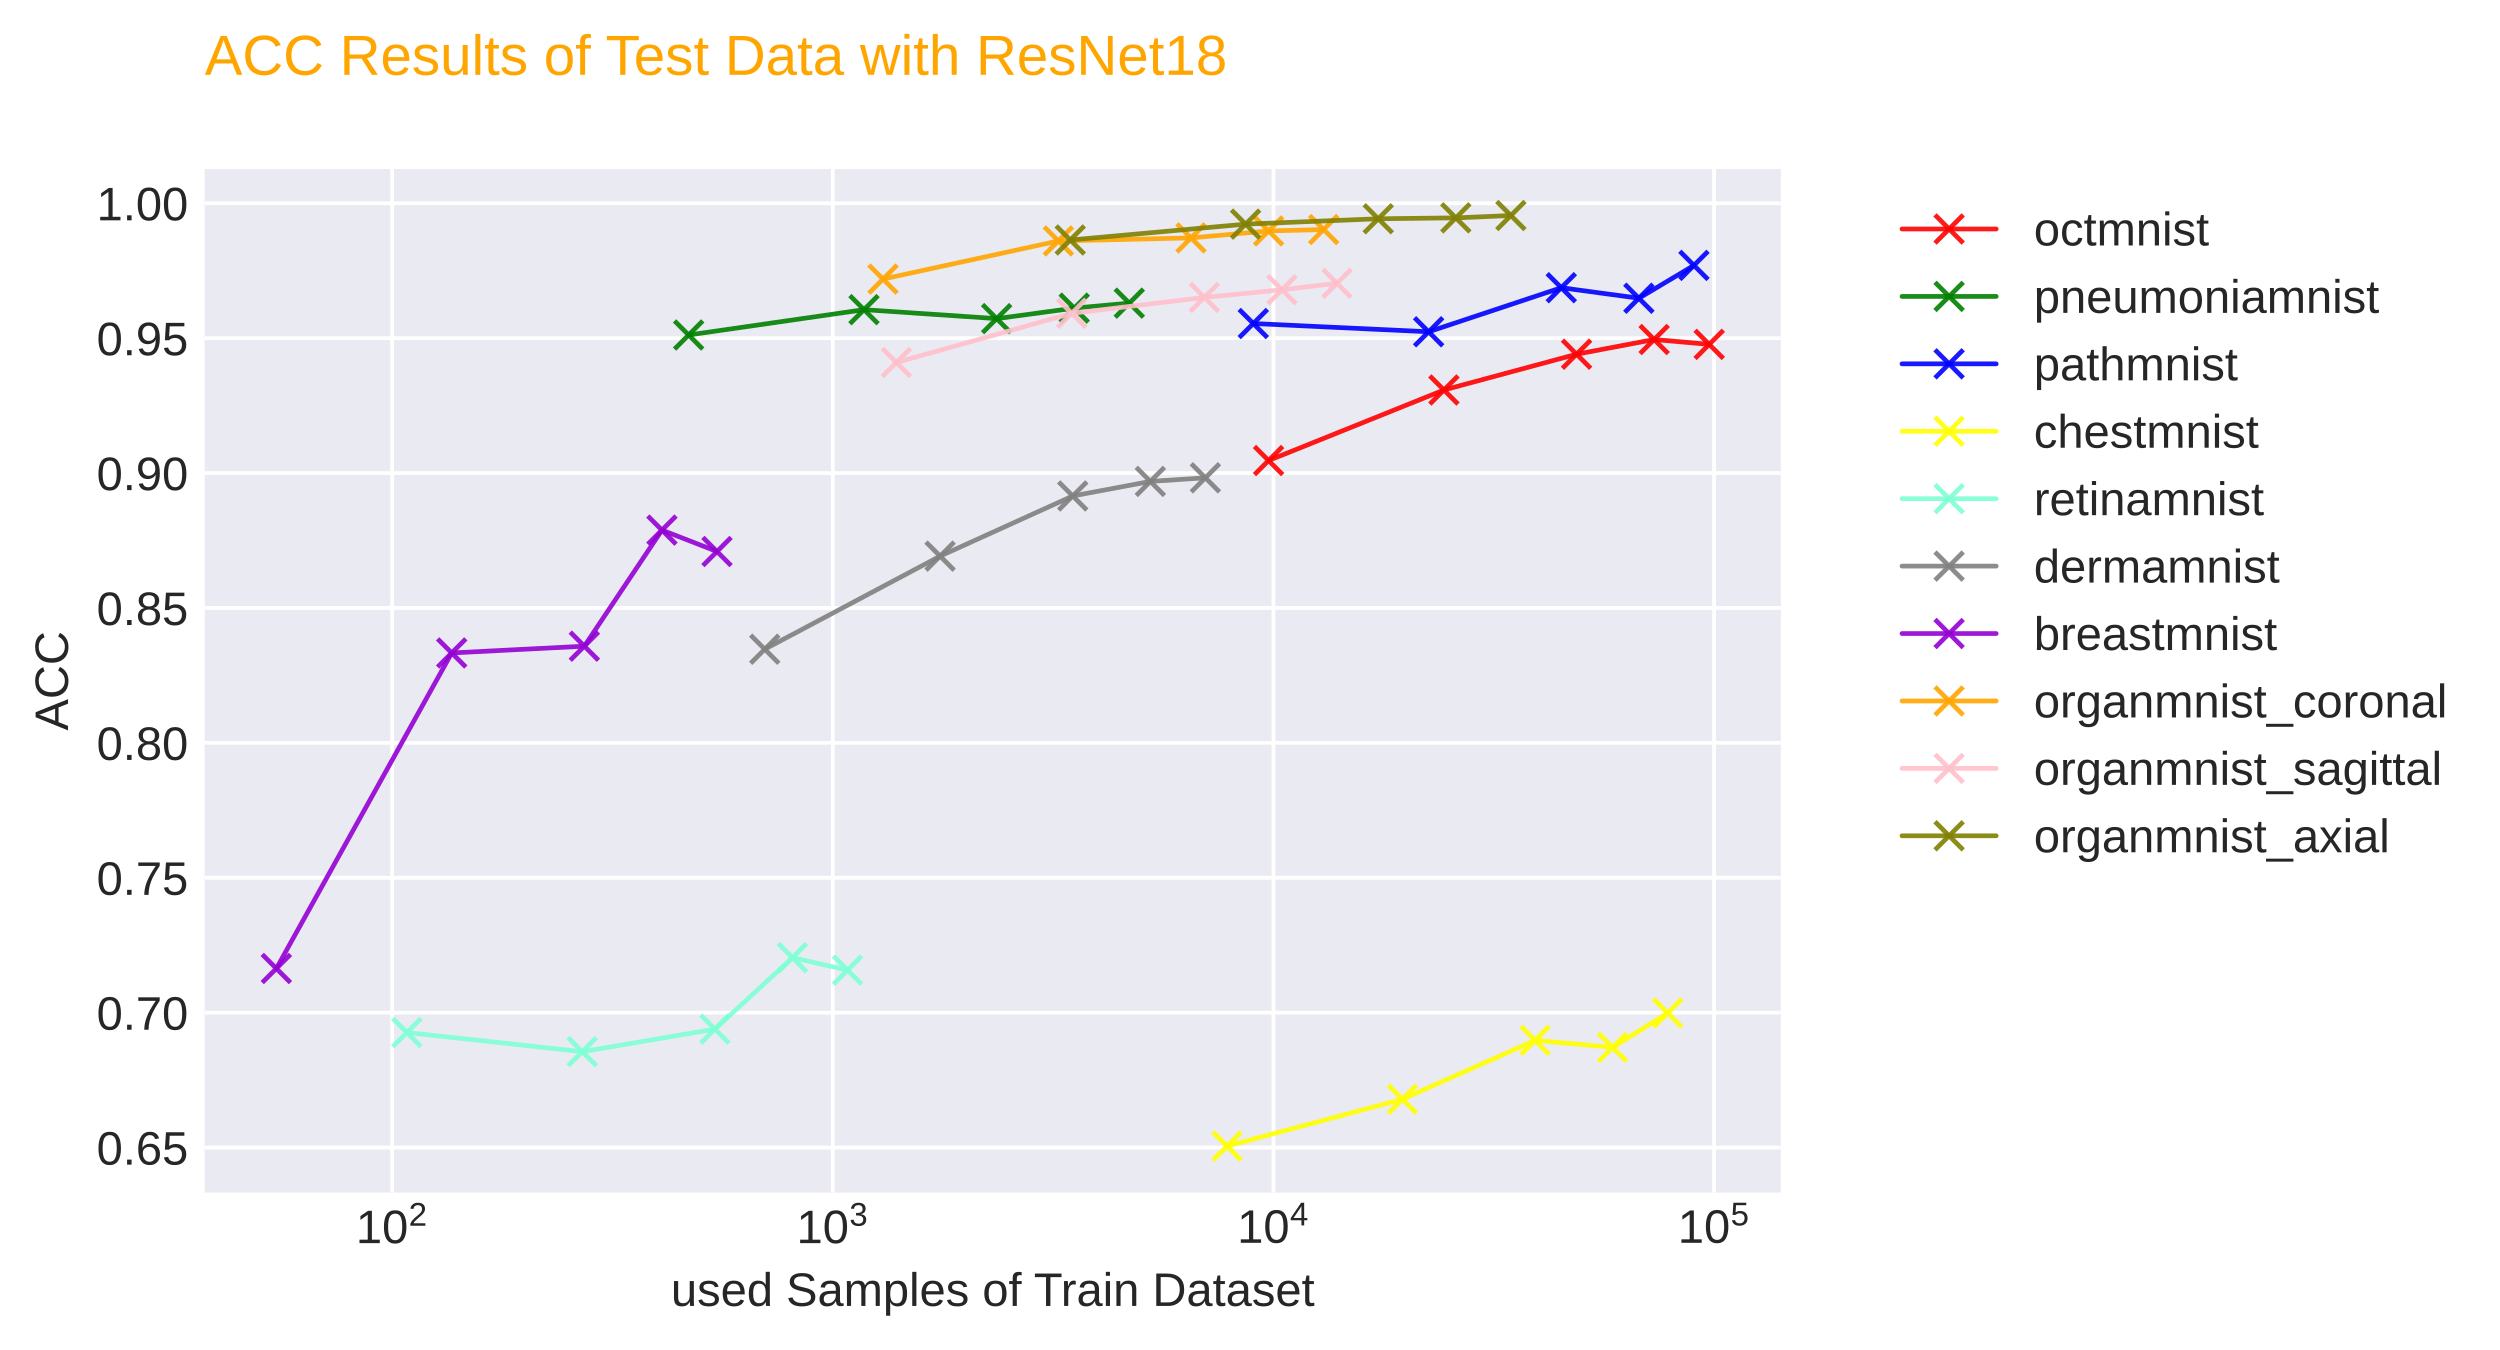 <?xml version="1.0" encoding="utf-8" standalone="no"?>
<!DOCTYPE svg PUBLIC "-//W3C//DTD SVG 1.1//EN"
  "http://www.w3.org/Graphics/SVG/1.1/DTD/svg11.dtd">
<!-- Created with matplotlib (https://matplotlib.org/) -->
<svg height="286.68pt" version="1.1" viewBox="0 0 531.043 286.68" width="531.043pt" xmlns="http://www.w3.org/2000/svg" xmlns:xlink="http://www.w3.org/1999/xlink">
 <defs>
  <style type="text/css">*{stroke-linecap:butt;stroke-linejoin:round;}</style>
 </defs>
 <g id="figure_1">
  <g id="patch_1">
   <path d="M 0 286.68 
L 531.043 286.68 
L 531.043 0 
L 0 0 
z
" style="fill:#ffffff;"/>
  </g>
  <g id="axes_1">
   <g id="patch_2">
    <path d="M 43.483 253.336 
L 378.283 253.336 
L 378.283 35.896 
L 43.483 35.896 
z
" style="fill:#eaeaf2;"/>
   </g>
   <g id="matplotlib.axis_1">
    <g id="xtick_1">
     <g id="line2d_1">
      <path clip-path="url(#pc8c7bdeb25)" d="M 83.3 253.336 
L 83.3 35.896 
" style="fill:none;stroke:#ffffff;stroke-linecap:round;stroke-width:0.8;"/>
     </g>
     <g id="line2d_2"/>
     <g id="text_1">
      <!-- $\mathdefault{10^{2}}$ -->
      <g style="fill:#262626;" transform="translate(75.6 264.083)scale(0.1 -0.1)">
       <defs>
        <path d="M 7.625 0 
L 7.625 7.469 
L 25.141 7.469 
L 25.141 60.406 
L 9.625 49.312 
L 9.625 57.625 
L 25.875 68.797 
L 33.984 68.797 
L 33.984 7.469 
L 50.734 7.469 
L 50.734 0 
z
" id="LiberationSans-49"/>
        <path d="M 51.703 34.422 
Q 51.703 17.188 45.625 8.094 
Q 39.547 -0.984 27.688 -0.984 
Q 15.828 -0.984 9.859 8.047 
Q 3.906 17.094 3.906 34.422 
Q 3.906 52.156 9.688 60.984 
Q 15.484 69.828 27.984 69.828 
Q 40.141 69.828 45.922 60.891 
Q 51.703 51.953 51.703 34.422 
z
M 42.781 34.422 
Q 42.781 49.312 39.328 56 
Q 35.891 62.703 27.984 62.703 
Q 19.875 62.703 16.328 56.109 
Q 12.797 49.516 12.797 34.422 
Q 12.797 19.781 16.375 12.984 
Q 19.969 6.203 27.781 6.203 
Q 35.547 6.203 39.156 13.125 
Q 42.781 20.062 42.781 34.422 
z
" id="LiberationSans-48"/>
        <path d="M 5.031 0 
L 5.031 6.203 
Q 7.516 11.922 11.109 16.281 
Q 14.703 20.656 18.656 24.188 
Q 22.609 27.734 26.484 30.766 
Q 30.375 33.797 33.5 36.812 
Q 36.625 39.844 38.547 43.156 
Q 40.484 46.484 40.484 50.688 
Q 40.484 56.344 37.156 59.469 
Q 33.844 62.594 27.938 62.594 
Q 22.312 62.594 18.672 59.547 
Q 15.047 56.5 14.406 50.984 
L 5.422 51.812 
Q 6.391 60.062 12.422 64.938 
Q 18.453 69.828 27.938 69.828 
Q 38.328 69.828 43.922 64.922 
Q 49.516 60.016 49.516 50.984 
Q 49.516 46.969 47.672 43.016 
Q 45.844 39.062 42.234 35.109 
Q 38.625 31.156 28.422 22.859 
Q 22.797 18.266 19.469 14.578 
Q 16.156 10.891 14.703 7.469 
L 50.594 7.469 
L 50.594 0 
z
" id="LiberationSans-50"/>
       </defs>
       <use transform="translate(0 0.141)" xlink:href="#LiberationSans-49"/>
       <use transform="translate(55.615 0.141)" xlink:href="#LiberationSans-48"/>
       <use transform="translate(112.155 37.12)scale(0.7)" xlink:href="#LiberationSans-50"/>
      </g>
     </g>
    </g>
    <g id="xtick_2">
     <g id="line2d_3">
      <path clip-path="url(#pc8c7bdeb25)" d="M 176.901 253.336 
L 176.901 35.896 
" style="fill:none;stroke:#ffffff;stroke-linecap:round;stroke-width:0.8;"/>
     </g>
     <g id="line2d_4"/>
     <g id="text_2">
      <!-- $\mathdefault{10^{3}}$ -->
      <g style="fill:#262626;" transform="translate(169.201 264.083)scale(0.1 -0.1)">
       <defs>
        <path d="M 51.219 19 
Q 51.219 9.469 45.156 4.234 
Q 39.109 -0.984 27.875 -0.984 
Q 17.438 -0.984 11.203 3.734 
Q 4.984 8.453 3.812 17.672 
L 12.891 18.5 
Q 14.656 6.297 27.875 6.297 
Q 34.516 6.297 38.297 9.562 
Q 42.094 12.844 42.094 19.281 
Q 42.094 24.906 37.766 28.047 
Q 33.453 31.203 25.297 31.203 
L 20.312 31.203 
L 20.312 38.812 
L 25.094 38.812 
Q 32.328 38.812 36.297 41.969 
Q 40.281 45.125 40.281 50.688 
Q 40.281 56.203 37.031 59.391 
Q 33.797 62.594 27.391 62.594 
Q 21.578 62.594 17.984 59.609 
Q 14.406 56.641 13.812 51.219 
L 4.984 51.906 
Q 5.953 60.359 11.984 65.094 
Q 18.016 69.828 27.484 69.828 
Q 37.844 69.828 43.578 65.016 
Q 49.312 60.203 49.312 51.609 
Q 49.312 45.016 45.625 40.891 
Q 41.938 36.766 34.906 35.297 
L 34.906 35.109 
Q 42.625 34.281 46.922 29.938 
Q 51.219 25.594 51.219 19 
z
" id="LiberationSans-51"/>
       </defs>
       <use transform="translate(0 0.141)" xlink:href="#LiberationSans-49"/>
       <use transform="translate(55.615 0.141)" xlink:href="#LiberationSans-48"/>
       <use transform="translate(112.155 37.12)scale(0.7)" xlink:href="#LiberationSans-51"/>
      </g>
     </g>
    </g>
    <g id="xtick_3">
     <g id="line2d_5">
      <path clip-path="url(#pc8c7bdeb25)" d="M 270.502 253.336 
L 270.502 35.896 
" style="fill:none;stroke:#ffffff;stroke-linecap:round;stroke-width:0.8;"/>
     </g>
     <g id="line2d_6"/>
     <g id="text_3">
      <!-- $\mathdefault{10^{4}}$ -->
      <g style="fill:#262626;" transform="translate(262.802 264.083)scale(0.1 -0.1)">
       <defs>
        <path d="M 43.016 15.578 
L 43.016 0 
L 34.719 0 
L 34.719 15.578 
L 2.297 15.578 
L 2.297 22.406 
L 33.797 68.797 
L 43.016 68.797 
L 43.016 22.516 
L 52.688 22.516 
L 52.688 15.578 
z
M 34.719 58.891 
Q 34.625 58.594 33.344 56.297 
Q 32.078 54 31.453 53.078 
L 13.812 27.094 
L 11.188 23.484 
L 10.406 22.516 
L 34.719 22.516 
z
" id="LiberationSans-52"/>
       </defs>
       <use transform="translate(0 0.863)" xlink:href="#LiberationSans-49"/>
       <use transform="translate(55.615 0.863)" xlink:href="#LiberationSans-48"/>
       <use transform="translate(112.155 37.842)scale(0.7)" xlink:href="#LiberationSans-52"/>
      </g>
     </g>
    </g>
    <g id="xtick_4">
     <g id="line2d_7">
      <path clip-path="url(#pc8c7bdeb25)" d="M 364.103 253.336 
L 364.103 35.896 
" style="fill:none;stroke:#ffffff;stroke-linecap:round;stroke-width:0.8;"/>
     </g>
     <g id="line2d_8"/>
     <g id="text_4">
      <!-- $\mathdefault{10^{5}}$ -->
      <g style="fill:#262626;" transform="translate(356.403 264.083)scale(0.1 -0.1)">
       <defs>
        <path d="M 51.422 22.406 
Q 51.422 11.531 44.953 5.266 
Q 38.484 -0.984 27 -0.984 
Q 17.391 -0.984 11.469 3.219 
Q 5.562 7.422 4 15.375 
L 12.891 16.406 
Q 15.672 6.203 27.203 6.203 
Q 34.281 6.203 38.281 10.469 
Q 42.281 14.75 42.281 22.219 
Q 42.281 28.719 38.25 32.719 
Q 34.234 36.719 27.391 36.719 
Q 23.828 36.719 20.75 35.594 
Q 17.672 34.469 14.594 31.781 
L 6 31.781 
L 8.297 68.797 
L 47.406 68.797 
L 47.406 61.328 
L 16.312 61.328 
L 14.984 39.5 
Q 20.703 43.891 29.203 43.891 
Q 39.359 43.891 45.391 37.938 
Q 51.422 31.984 51.422 22.406 
z
" id="LiberationSans-53"/>
       </defs>
       <use transform="translate(0 0.863)" xlink:href="#LiberationSans-49"/>
       <use transform="translate(55.615 0.863)" xlink:href="#LiberationSans-48"/>
       <use transform="translate(112.155 37.842)scale(0.7)" xlink:href="#LiberationSans-53"/>
      </g>
     </g>
    </g>
    <g id="xtick_5">
     <g id="line2d_9"/>
    </g>
    <g id="xtick_6">
     <g id="line2d_10"/>
    </g>
    <g id="xtick_7">
     <g id="line2d_11"/>
    </g>
    <g id="xtick_8">
     <g id="line2d_12"/>
    </g>
    <g id="xtick_9">
     <g id="line2d_13"/>
    </g>
    <g id="xtick_10">
     <g id="line2d_14"/>
    </g>
    <g id="xtick_11">
     <g id="line2d_15"/>
    </g>
    <g id="xtick_12">
     <g id="line2d_16"/>
    </g>
    <g id="xtick_13">
     <g id="line2d_17"/>
    </g>
    <g id="xtick_14">
     <g id="line2d_18"/>
    </g>
    <g id="xtick_15">
     <g id="line2d_19"/>
    </g>
    <g id="xtick_16">
     <g id="line2d_20"/>
    </g>
    <g id="xtick_17">
     <g id="line2d_21"/>
    </g>
    <g id="xtick_18">
     <g id="line2d_22"/>
    </g>
    <g id="xtick_19">
     <g id="line2d_23"/>
    </g>
    <g id="xtick_20">
     <g id="line2d_24"/>
    </g>
    <g id="xtick_21">
     <g id="line2d_25"/>
    </g>
    <g id="xtick_22">
     <g id="line2d_26"/>
    </g>
    <g id="xtick_23">
     <g id="line2d_27"/>
    </g>
    <g id="xtick_24">
     <g id="line2d_28"/>
    </g>
    <g id="xtick_25">
     <g id="line2d_29"/>
    </g>
    <g id="xtick_26">
     <g id="line2d_30"/>
    </g>
    <g id="xtick_27">
     <g id="line2d_31"/>
    </g>
    <g id="xtick_28">
     <g id="line2d_32"/>
    </g>
    <g id="xtick_29">
     <g id="line2d_33"/>
    </g>
    <g id="xtick_30">
     <g id="line2d_34"/>
    </g>
    <g id="xtick_31">
     <g id="line2d_35"/>
    </g>
    <g id="xtick_32">
     <g id="line2d_36"/>
    </g>
    <g id="xtick_33">
     <g id="line2d_37"/>
    </g>
    <g id="xtick_34">
     <g id="line2d_38"/>
    </g>
    <g id="text_5">
     <!-- used Samples of Train Dataset -->
     <g style="fill:#262626;" transform="translate(142.517 277.405)scale(0.1 -0.1)">
      <defs>
       <path d="M 15.328 52.828 
L 15.328 19.344 
Q 15.328 14.109 16.359 11.219 
Q 17.391 8.344 19.625 7.078 
Q 21.875 5.812 26.219 5.812 
Q 32.562 5.812 36.219 10.156 
Q 39.891 14.5 39.891 22.219 
L 39.891 52.828 
L 48.688 52.828 
L 48.688 11.281 
Q 48.688 2.047 48.969 0 
L 40.672 0 
Q 40.625 0.25 40.578 1.312 
Q 40.531 2.391 40.453 3.781 
Q 40.375 5.172 40.281 9.031 
L 40.141 9.031 
Q 37.109 3.562 33.125 1.281 
Q 29.156 -0.984 23.25 -0.984 
Q 14.547 -0.984 10.516 3.344 
Q 6.5 7.672 6.5 17.625 
L 6.5 52.828 
z
" id="LiberationSans-117"/>
       <path d="M 46.391 14.594 
Q 46.391 7.125 40.75 3.062 
Q 35.109 -0.984 24.953 -0.984 
Q 15.094 -0.984 9.734 2.266 
Q 4.391 5.516 2.781 12.406 
L 10.547 13.922 
Q 11.672 9.672 15.188 7.688 
Q 18.703 5.719 24.953 5.719 
Q 31.641 5.719 34.734 7.766 
Q 37.844 9.812 37.844 13.922 
Q 37.844 17.047 35.688 19 
Q 33.547 20.953 28.766 22.219 
L 22.469 23.875 
Q 14.891 25.828 11.688 27.703 
Q 8.5 29.594 6.688 32.281 
Q 4.891 34.969 4.891 38.875 
Q 4.891 46.094 10.031 49.875 
Q 15.188 53.656 25.047 53.656 
Q 33.797 53.656 38.938 50.578 
Q 44.094 47.516 45.453 40.719 
L 37.547 39.75 
Q 36.812 43.266 33.609 45.141 
Q 30.422 47.016 25.047 47.016 
Q 19.094 47.016 16.25 45.203 
Q 13.422 43.406 13.422 39.75 
Q 13.422 37.5 14.594 36.031 
Q 15.766 34.578 18.062 33.547 
Q 20.359 32.516 27.734 30.719 
Q 34.719 28.953 37.797 27.469 
Q 40.875 25.984 42.656 24.172 
Q 44.438 22.359 45.406 19.984 
Q 46.391 17.625 46.391 14.594 
z
" id="LiberationSans-115"/>
       <path d="M 13.484 24.562 
Q 13.484 15.484 17.234 10.547 
Q 21 5.609 28.219 5.609 
Q 33.938 5.609 37.375 7.906 
Q 40.828 10.203 42.047 13.719 
L 49.75 11.531 
Q 45.016 -0.984 28.219 -0.984 
Q 16.5 -0.984 10.375 6 
Q 4.25 12.984 4.25 26.766 
Q 4.25 39.844 10.375 46.828 
Q 16.5 53.812 27.875 53.812 
Q 51.172 53.812 51.172 25.734 
L 51.172 24.562 
z
M 42.094 31.297 
Q 41.359 39.656 37.844 43.484 
Q 34.328 47.312 27.734 47.312 
Q 21.344 47.312 17.609 43.031 
Q 13.875 38.766 13.578 31.297 
z
" id="LiberationSans-101"/>
       <path d="M 40.094 8.5 
Q 37.641 3.422 33.609 1.219 
Q 29.594 -0.984 23.641 -0.984 
Q 13.625 -0.984 8.906 5.75 
Q 4.203 12.5 4.203 26.172 
Q 4.203 53.812 23.641 53.812 
Q 29.641 53.812 33.641 51.609 
Q 37.641 49.422 40.094 44.625 
L 40.188 44.625 
L 40.094 50.531 
L 40.094 72.469 
L 48.875 72.469 
L 48.875 10.891 
Q 48.875 2.641 49.172 0 
L 40.766 0 
Q 40.625 0.781 40.453 3.609 
Q 40.281 6.453 40.281 8.5 
z
M 13.422 26.469 
Q 13.422 15.375 16.344 10.594 
Q 19.281 5.812 25.875 5.812 
Q 33.344 5.812 36.719 10.984 
Q 40.094 16.156 40.094 27.047 
Q 40.094 37.547 36.719 42.422 
Q 33.344 47.312 25.984 47.312 
Q 19.344 47.312 16.375 42.406 
Q 13.422 37.5 13.422 26.469 
z
" id="LiberationSans-100"/>
       <path id="LiberationSans-32"/>
       <path d="M 62.109 19 
Q 62.109 9.469 54.656 4.234 
Q 47.219 -0.984 33.688 -0.984 
Q 8.547 -0.984 4.547 16.5 
L 13.578 18.312 
Q 15.141 12.109 20.219 9.203 
Q 25.297 6.297 34.031 6.297 
Q 43.062 6.297 47.969 9.391 
Q 52.875 12.5 52.875 18.5 
Q 52.875 21.875 51.344 23.969 
Q 49.812 26.078 47.016 27.438 
Q 44.234 28.812 40.375 29.734 
Q 36.531 30.672 31.844 31.734 
Q 23.688 33.547 19.453 35.344 
Q 15.234 37.156 12.797 39.375 
Q 10.359 41.609 9.062 44.578 
Q 7.766 47.562 7.766 51.422 
Q 7.766 60.25 14.531 65.031 
Q 21.297 69.828 33.891 69.828 
Q 45.609 69.828 51.812 66.234 
Q 58.016 62.641 60.5 54 
L 51.312 52.391 
Q 49.812 57.859 45.562 60.328 
Q 41.312 62.797 33.797 62.797 
Q 25.531 62.797 21.188 60.062 
Q 16.844 57.328 16.844 51.906 
Q 16.844 48.734 18.531 46.656 
Q 20.219 44.578 23.391 43.141 
Q 26.562 41.703 36.031 39.594 
Q 39.203 38.875 42.359 38.109 
Q 45.516 37.359 48.391 36.297 
Q 51.266 35.25 53.781 33.828 
Q 56.297 32.422 58.156 30.375 
Q 60.016 28.328 61.062 25.531 
Q 62.109 22.75 62.109 19 
z
" id="LiberationSans-83"/>
       <path d="M 20.219 -0.984 
Q 12.25 -0.984 8.25 3.219 
Q 4.25 7.422 4.25 14.75 
Q 4.25 22.953 9.641 27.344 
Q 15.047 31.734 27.047 32.031 
L 38.922 32.234 
L 38.922 35.109 
Q 38.922 41.547 36.188 44.328 
Q 33.453 47.125 27.594 47.125 
Q 21.688 47.125 19 45.109 
Q 16.312 43.109 15.766 38.719 
L 6.594 39.547 
Q 8.844 53.812 27.781 53.812 
Q 37.75 53.812 42.766 49.234 
Q 47.797 44.672 47.797 36.031 
L 47.797 13.281 
Q 47.797 9.375 48.828 7.391 
Q 49.859 5.422 52.734 5.422 
Q 54 5.422 55.609 5.766 
L 55.609 0.297 
Q 52.297 -0.484 48.828 -0.484 
Q 43.953 -0.484 41.719 2.078 
Q 39.5 4.641 39.203 10.109 
L 38.922 10.109 
Q 35.547 4.047 31.078 1.531 
Q 26.609 -0.984 20.219 -0.984 
z
M 22.219 5.609 
Q 27.047 5.609 30.812 7.812 
Q 34.578 10.016 36.75 13.844 
Q 38.922 17.672 38.922 21.734 
L 38.922 26.078 
L 29.297 25.875 
Q 23.094 25.781 19.891 24.609 
Q 16.703 23.438 14.984 21 
Q 13.281 18.562 13.281 14.594 
Q 13.281 10.297 15.594 7.953 
Q 17.922 5.609 22.219 5.609 
z
" id="LiberationSans-97"/>
       <path d="M 37.5 0 
L 37.5 33.5 
Q 37.5 41.156 35.391 44.078 
Q 33.297 47.016 27.828 47.016 
Q 22.219 47.016 18.938 42.719 
Q 15.672 38.422 15.672 30.609 
L 15.672 0 
L 6.938 0 
L 6.938 41.547 
Q 6.938 50.781 6.641 52.828 
L 14.938 52.828 
Q 14.984 52.594 15.031 51.516 
Q 15.094 50.438 15.156 49.047 
Q 15.234 47.656 15.328 43.797 
L 15.484 43.797 
Q 18.312 49.422 21.969 51.609 
Q 25.641 53.812 30.906 53.812 
Q 36.922 53.812 40.406 51.422 
Q 43.891 49.031 45.266 43.797 
L 45.406 43.797 
Q 48.141 49.125 52.016 51.469 
Q 55.906 53.812 61.422 53.812 
Q 69.438 53.812 73.062 49.469 
Q 76.703 45.125 76.703 35.203 
L 76.703 0 
L 68.016 0 
L 68.016 33.5 
Q 68.016 41.156 65.906 44.078 
Q 63.812 47.016 58.344 47.016 
Q 52.594 47.016 49.391 42.75 
Q 46.188 38.484 46.188 30.609 
L 46.188 0 
z
" id="LiberationSans-109"/>
       <path d="M 51.422 26.656 
Q 51.422 -0.984 31.984 -0.984 
Q 19.781 -0.984 15.578 8.203 
L 15.328 8.203 
Q 15.531 7.812 15.531 -0.094 
L 15.531 -20.75 
L 6.734 -20.75 
L 6.734 42.047 
Q 6.734 50.203 6.453 52.828 
L 14.938 52.828 
Q 14.984 52.641 15.078 51.438 
Q 15.188 50.25 15.312 47.75 
Q 15.438 45.266 15.438 44.344 
L 15.625 44.344 
Q 17.969 49.219 21.828 51.484 
Q 25.688 53.766 31.984 53.766 
Q 41.75 53.766 46.578 47.219 
Q 51.422 40.672 51.422 26.656 
z
M 42.188 26.469 
Q 42.188 37.5 39.203 42.234 
Q 36.234 46.969 29.734 46.969 
Q 24.516 46.969 21.562 44.766 
Q 18.609 42.578 17.062 37.906 
Q 15.531 33.25 15.531 25.781 
Q 15.531 15.375 18.844 10.438 
Q 22.172 5.516 29.641 5.516 
Q 36.188 5.516 39.188 10.328 
Q 42.188 15.141 42.188 26.469 
z
" id="LiberationSans-112"/>
       <path d="M 6.734 0 
L 6.734 72.469 
L 15.531 72.469 
L 15.531 0 
z
" id="LiberationSans-108"/>
       <path d="M 51.422 26.469 
Q 51.422 12.594 45.312 5.797 
Q 39.203 -0.984 27.594 -0.984 
Q 16.016 -0.984 10.109 6.078 
Q 4.203 13.141 4.203 26.469 
Q 4.203 53.812 27.875 53.812 
Q 39.984 53.812 45.703 47.141 
Q 51.422 40.484 51.422 26.469 
z
M 42.188 26.469 
Q 42.188 37.406 38.938 42.359 
Q 35.688 47.312 28.031 47.312 
Q 20.312 47.312 16.859 42.25 
Q 13.422 37.203 13.422 26.469 
Q 13.422 16.016 16.812 10.766 
Q 20.219 5.516 27.484 5.516 
Q 35.406 5.516 38.797 10.594 
Q 42.188 15.672 42.188 26.469 
z
" id="LiberationSans-111"/>
       <path d="M 17.625 46.438 
L 17.625 0 
L 8.844 0 
L 8.844 46.438 
L 1.422 46.438 
L 1.422 52.828 
L 8.844 52.828 
L 8.844 58.797 
Q 8.844 66.016 12.016 69.188 
Q 15.188 72.359 21.734 72.359 
Q 25.391 72.359 27.938 71.781 
L 27.938 65.094 
Q 25.734 65.484 24.031 65.484 
Q 20.656 65.484 19.141 63.766 
Q 17.625 62.062 17.625 57.562 
L 17.625 52.828 
L 27.938 52.828 
L 27.938 46.438 
z
" id="LiberationSans-102"/>
       <path d="M 35.156 61.188 
L 35.156 0 
L 25.875 0 
L 25.875 61.188 
L 2.25 61.188 
L 2.25 68.797 
L 58.797 68.797 
L 58.797 61.188 
z
" id="LiberationSans-84"/>
       <path d="M 6.938 0 
L 6.938 40.531 
Q 6.938 46.094 6.641 52.828 
L 14.938 52.828 
Q 15.328 43.844 15.328 42.047 
L 15.531 42.047 
Q 17.625 48.828 20.359 51.312 
Q 23.094 53.812 28.078 53.812 
Q 29.828 53.812 31.641 53.328 
L 31.641 45.266 
Q 29.891 45.75 26.953 45.75 
Q 21.484 45.75 18.594 41.031 
Q 15.719 36.328 15.719 27.547 
L 15.719 0 
z
" id="LiberationSans-114"/>
       <path d="M 6.688 64.062 
L 6.688 72.469 
L 15.484 72.469 
L 15.484 64.062 
z
M 6.688 0 
L 6.688 52.828 
L 15.484 52.828 
L 15.484 0 
z
" id="LiberationSans-105"/>
       <path d="M 40.281 0 
L 40.281 33.5 
Q 40.281 38.719 39.25 41.594 
Q 38.234 44.484 35.984 45.75 
Q 33.734 47.016 29.391 47.016 
Q 23.047 47.016 19.375 42.672 
Q 15.719 38.328 15.719 30.609 
L 15.719 0 
L 6.938 0 
L 6.938 41.547 
Q 6.938 50.781 6.641 52.828 
L 14.938 52.828 
Q 14.984 52.594 15.031 51.516 
Q 15.094 50.438 15.156 49.047 
Q 15.234 47.656 15.328 43.797 
L 15.484 43.797 
Q 18.5 49.266 22.484 51.531 
Q 26.469 53.812 32.375 53.812 
Q 41.062 53.812 45.094 49.484 
Q 49.125 45.172 49.125 35.203 
L 49.125 0 
z
" id="LiberationSans-110"/>
       <path d="M 67.438 35.109 
Q 67.438 24.469 63.281 16.484 
Q 59.125 8.5 51.5 4.25 
Q 43.891 0 33.938 0 
L 8.203 0 
L 8.203 68.797 
L 30.953 68.797 
Q 48.438 68.797 57.938 60.031 
Q 67.438 51.266 67.438 35.109 
z
M 58.062 35.109 
Q 58.062 47.906 51.047 54.609 
Q 44.047 61.328 30.766 61.328 
L 17.531 61.328 
L 17.531 7.469 
L 32.859 7.469 
Q 40.438 7.469 46.172 10.781 
Q 51.906 14.109 54.984 20.359 
Q 58.062 26.609 58.062 35.109 
z
" id="LiberationSans-68"/>
       <path d="M 27.047 0.391 
Q 22.703 -0.781 18.172 -0.781 
Q 7.625 -0.781 7.625 11.188 
L 7.625 46.438 
L 1.516 46.438 
L 1.516 52.828 
L 7.953 52.828 
L 10.547 64.656 
L 16.406 64.656 
L 16.406 52.828 
L 26.172 52.828 
L 26.172 46.438 
L 16.406 46.438 
L 16.406 13.094 
Q 16.406 9.281 17.641 7.734 
Q 18.891 6.203 21.969 6.203 
Q 23.734 6.203 27.047 6.891 
z
" id="LiberationSans-116"/>
      </defs>
      <use xlink:href="#LiberationSans-117"/>
      <use x="55.615" xlink:href="#LiberationSans-115"/>
      <use x="105.615" xlink:href="#LiberationSans-101"/>
      <use x="161.23" xlink:href="#LiberationSans-100"/>
      <use x="216.846" xlink:href="#LiberationSans-32"/>
      <use x="244.629" xlink:href="#LiberationSans-83"/>
      <use x="311.328" xlink:href="#LiberationSans-97"/>
      <use x="366.943" xlink:href="#LiberationSans-109"/>
      <use x="450.244" xlink:href="#LiberationSans-112"/>
      <use x="505.859" xlink:href="#LiberationSans-108"/>
      <use x="528.076" xlink:href="#LiberationSans-101"/>
      <use x="583.691" xlink:href="#LiberationSans-115"/>
      <use x="633.691" xlink:href="#LiberationSans-32"/>
      <use x="661.475" xlink:href="#LiberationSans-111"/>
      <use x="717.09" xlink:href="#LiberationSans-102"/>
      <use x="744.873" xlink:href="#LiberationSans-32"/>
      <use x="770.906" xlink:href="#LiberationSans-84"/>
      <use x="828.24" xlink:href="#LiberationSans-114"/>
      <use x="861.541" xlink:href="#LiberationSans-97"/>
      <use x="917.156" xlink:href="#LiberationSans-105"/>
      <use x="939.373" xlink:href="#LiberationSans-110"/>
      <use x="994.988" xlink:href="#LiberationSans-32"/>
      <use x="1022.771" xlink:href="#LiberationSans-68"/>
      <use x="1094.988" xlink:href="#LiberationSans-97"/>
      <use x="1150.604" xlink:href="#LiberationSans-116"/>
      <use x="1178.387" xlink:href="#LiberationSans-97"/>
      <use x="1234.002" xlink:href="#LiberationSans-115"/>
      <use x="1284.002" xlink:href="#LiberationSans-101"/>
      <use x="1339.617" xlink:href="#LiberationSans-116"/>
     </g>
    </g>
   </g>
   <g id="matplotlib.axis_2">
    <g id="ytick_1">
     <g id="line2d_39">
      <path clip-path="url(#pc8c7bdeb25)" d="M 43.483 243.766 
L 378.283 243.766 
" style="fill:none;stroke:#ffffff;stroke-linecap:round;stroke-width:0.8;"/>
     </g>
     <g id="line2d_40"/>
     <g id="text_6">
      <!-- 0.65 -->
      <g style="fill:#262626;" transform="translate(20.522 247.389)scale(0.1 -0.1)">
       <defs>
        <path d="M 9.125 0 
L 9.125 10.688 
L 18.656 10.688 
L 18.656 0 
z
" id="LiberationSans-46"/>
        <path d="M 51.219 22.516 
Q 51.219 11.625 45.312 5.312 
Q 39.406 -0.984 29 -0.984 
Q 17.391 -0.984 11.234 7.656 
Q 5.078 16.312 5.078 32.812 
Q 5.078 50.688 11.469 60.25 
Q 17.875 69.828 29.688 69.828 
Q 45.266 69.828 49.312 55.812 
L 40.922 54.297 
Q 38.328 62.703 29.594 62.703 
Q 22.078 62.703 17.938 55.688 
Q 13.812 48.688 13.812 35.406 
Q 16.219 39.844 20.562 42.156 
Q 24.906 44.484 30.516 44.484 
Q 40.047 44.484 45.625 38.516 
Q 51.219 32.562 51.219 22.516 
z
M 42.281 22.125 
Q 42.281 29.594 38.625 33.641 
Q 34.969 37.703 28.422 37.703 
Q 22.266 37.703 18.484 34.109 
Q 14.703 30.516 14.703 24.219 
Q 14.703 16.266 18.625 11.188 
Q 22.562 6.109 28.719 6.109 
Q 35.062 6.109 38.672 10.375 
Q 42.281 14.656 42.281 22.125 
z
" id="LiberationSans-54"/>
       </defs>
       <use xlink:href="#LiberationSans-48"/>
       <use x="55.615" xlink:href="#LiberationSans-46"/>
       <use x="83.398" xlink:href="#LiberationSans-54"/>
       <use x="139.014" xlink:href="#LiberationSans-53"/>
      </g>
     </g>
    </g>
    <g id="ytick_2">
     <g id="line2d_41">
      <path clip-path="url(#pc8c7bdeb25)" d="M 43.483 215.111 
L 378.283 215.111 
" style="fill:none;stroke:#ffffff;stroke-linecap:round;stroke-width:0.8;"/>
     </g>
     <g id="line2d_42"/>
     <g id="text_7">
      <!-- 0.70 -->
      <g style="fill:#262626;" transform="translate(20.522 218.734)scale(0.1 -0.1)">
       <defs>
        <path d="M 50.594 61.672 
Q 40.047 45.562 35.688 36.422 
Q 31.344 27.297 29.172 18.406 
Q 27 9.516 27 0 
L 17.828 0 
Q 17.828 13.188 23.406 27.75 
Q 29 42.328 42.094 61.328 
L 5.125 61.328 
L 5.125 68.797 
L 50.594 68.797 
z
" id="LiberationSans-55"/>
       </defs>
       <use xlink:href="#LiberationSans-48"/>
       <use x="55.615" xlink:href="#LiberationSans-46"/>
       <use x="83.398" xlink:href="#LiberationSans-55"/>
       <use x="139.014" xlink:href="#LiberationSans-48"/>
      </g>
     </g>
    </g>
    <g id="ytick_3">
     <g id="line2d_43">
      <path clip-path="url(#pc8c7bdeb25)" d="M 43.483 186.455 
L 378.283 186.455 
" style="fill:none;stroke:#ffffff;stroke-linecap:round;stroke-width:0.8;"/>
     </g>
     <g id="line2d_44"/>
     <g id="text_8">
      <!-- 0.75 -->
      <g style="fill:#262626;" transform="translate(20.522 190.079)scale(0.1 -0.1)">
       <use xlink:href="#LiberationSans-48"/>
       <use x="55.615" xlink:href="#LiberationSans-46"/>
       <use x="83.398" xlink:href="#LiberationSans-55"/>
       <use x="139.014" xlink:href="#LiberationSans-53"/>
      </g>
     </g>
    </g>
    <g id="ytick_4">
     <g id="line2d_45">
      <path clip-path="url(#pc8c7bdeb25)" d="M 43.483 157.8 
L 378.283 157.8 
" style="fill:none;stroke:#ffffff;stroke-linecap:round;stroke-width:0.8;"/>
     </g>
     <g id="line2d_46"/>
     <g id="text_9">
      <!-- 0.80 -->
      <g style="fill:#262626;" transform="translate(20.522 161.423)scale(0.1 -0.1)">
       <defs>
        <path d="M 51.266 19.188 
Q 51.266 9.672 45.203 4.344 
Q 39.156 -0.984 27.828 -0.984 
Q 16.797 -0.984 10.562 4.234 
Q 4.344 9.469 4.344 19.094 
Q 4.344 25.828 8.203 30.422 
Q 12.062 35.016 18.062 35.984 
L 18.062 36.188 
Q 12.453 37.5 9.203 41.891 
Q 5.953 46.297 5.953 52.203 
Q 5.953 60.062 11.828 64.938 
Q 17.719 69.828 27.641 69.828 
Q 37.797 69.828 43.672 65.031 
Q 49.562 60.25 49.562 52.094 
Q 49.562 46.188 46.281 41.797 
Q 43.016 37.406 37.359 36.281 
L 37.359 36.078 
Q 43.953 35.016 47.609 30.5 
Q 51.266 25.984 51.266 19.188 
z
M 40.438 51.609 
Q 40.438 63.281 27.641 63.281 
Q 21.438 63.281 18.188 60.344 
Q 14.938 57.422 14.938 51.609 
Q 14.938 45.703 18.281 42.594 
Q 21.625 39.5 27.734 39.5 
Q 33.938 39.5 37.188 42.359 
Q 40.438 45.219 40.438 51.609 
z
M 42.141 20.016 
Q 42.141 26.422 38.328 29.656 
Q 34.516 32.906 27.641 32.906 
Q 20.953 32.906 17.188 29.406 
Q 13.422 25.922 13.422 19.828 
Q 13.422 5.609 27.938 5.609 
Q 35.109 5.609 38.625 9.047 
Q 42.141 12.5 42.141 20.016 
z
" id="LiberationSans-56"/>
       </defs>
       <use xlink:href="#LiberationSans-48"/>
       <use x="55.615" xlink:href="#LiberationSans-46"/>
       <use x="83.398" xlink:href="#LiberationSans-56"/>
       <use x="139.014" xlink:href="#LiberationSans-48"/>
      </g>
     </g>
    </g>
    <g id="ytick_5">
     <g id="line2d_47">
      <path clip-path="url(#pc8c7bdeb25)" d="M 43.483 129.145 
L 378.283 129.145 
" style="fill:none;stroke:#ffffff;stroke-linecap:round;stroke-width:0.8;"/>
     </g>
     <g id="line2d_48"/>
     <g id="text_10">
      <!-- 0.85 -->
      <g style="fill:#262626;" transform="translate(20.522 132.768)scale(0.1 -0.1)">
       <use xlink:href="#LiberationSans-48"/>
       <use x="55.615" xlink:href="#LiberationSans-46"/>
       <use x="83.398" xlink:href="#LiberationSans-56"/>
       <use x="139.014" xlink:href="#LiberationSans-53"/>
      </g>
     </g>
    </g>
    <g id="ytick_6">
     <g id="line2d_49">
      <path clip-path="url(#pc8c7bdeb25)" d="M 43.483 100.49 
L 378.283 100.49 
" style="fill:none;stroke:#ffffff;stroke-linecap:round;stroke-width:0.8;"/>
     </g>
     <g id="line2d_50"/>
     <g id="text_11">
      <!-- 0.90 -->
      <g style="fill:#262626;" transform="translate(20.522 104.113)scale(0.1 -0.1)">
       <defs>
        <path d="M 50.875 35.797 
Q 50.875 18.062 44.406 8.531 
Q 37.938 -0.984 25.984 -0.984 
Q 17.922 -0.984 13.062 2.406 
Q 8.203 5.812 6.109 13.375 
L 14.5 14.703 
Q 17.141 6.109 26.125 6.109 
Q 33.688 6.109 37.844 13.141 
Q 42 20.172 42.188 33.203 
Q 40.234 28.812 35.5 26.141 
Q 30.766 23.484 25.094 23.484 
Q 15.828 23.484 10.25 29.828 
Q 4.688 36.188 4.688 46.688 
Q 4.688 57.469 10.734 63.641 
Q 16.797 69.828 27.594 69.828 
Q 39.062 69.828 44.969 61.328 
Q 50.875 52.828 50.875 35.797 
z
M 41.312 44.281 
Q 41.312 52.594 37.5 57.641 
Q 33.688 62.703 27.297 62.703 
Q 20.953 62.703 17.281 58.375 
Q 13.625 54.047 13.625 46.688 
Q 13.625 39.156 17.281 34.781 
Q 20.953 30.422 27.203 30.422 
Q 31 30.422 34.266 32.156 
Q 37.547 33.891 39.422 37.062 
Q 41.312 40.234 41.312 44.281 
z
" id="LiberationSans-57"/>
       </defs>
       <use xlink:href="#LiberationSans-48"/>
       <use x="55.615" xlink:href="#LiberationSans-46"/>
       <use x="83.398" xlink:href="#LiberationSans-57"/>
       <use x="139.014" xlink:href="#LiberationSans-48"/>
      </g>
     </g>
    </g>
    <g id="ytick_7">
     <g id="line2d_51">
      <path clip-path="url(#pc8c7bdeb25)" d="M 43.483 71.834 
L 378.283 71.834 
" style="fill:none;stroke:#ffffff;stroke-linecap:round;stroke-width:0.8;"/>
     </g>
     <g id="line2d_52"/>
     <g id="text_12">
      <!-- 0.95 -->
      <g style="fill:#262626;" transform="translate(20.522 75.458)scale(0.1 -0.1)">
       <use xlink:href="#LiberationSans-48"/>
       <use x="55.615" xlink:href="#LiberationSans-46"/>
       <use x="83.398" xlink:href="#LiberationSans-57"/>
       <use x="139.014" xlink:href="#LiberationSans-53"/>
      </g>
     </g>
    </g>
    <g id="ytick_8">
     <g id="line2d_53">
      <path clip-path="url(#pc8c7bdeb25)" d="M 43.483 43.179 
L 378.283 43.179 
" style="fill:none;stroke:#ffffff;stroke-linecap:round;stroke-width:0.8;"/>
     </g>
     <g id="line2d_54"/>
     <g id="text_13">
      <!-- 1.00 -->
      <g style="fill:#262626;" transform="translate(20.522 46.803)scale(0.1 -0.1)">
       <use xlink:href="#LiberationSans-49"/>
       <use x="55.615" xlink:href="#LiberationSans-46"/>
       <use x="83.398" xlink:href="#LiberationSans-48"/>
       <use x="139.014" xlink:href="#LiberationSans-48"/>
      </g>
     </g>
    </g>
    <g id="text_14">
     <!-- ACC -->
     <g style="fill:#262626;" transform="translate(14.447 155.173)rotate(-90)scale(0.1 -0.1)">
      <defs>
       <path d="M 56.984 0 
L 49.125 20.125 
L 17.781 20.125 
L 9.859 0 
L 0.203 0 
L 28.266 68.797 
L 38.875 68.797 
L 66.5 0 
z
M 33.453 61.766 
L 33.016 60.406 
Q 31.781 56.344 29.391 50 
L 20.609 27.391 
L 46.344 27.391 
L 37.5 50.094 
Q 36.141 53.469 34.766 57.719 
z
" id="LiberationSans-65"/>
       <path d="M 38.672 62.203 
Q 27.25 62.203 20.891 54.859 
Q 14.547 47.516 14.547 34.719 
Q 14.547 22.078 21.156 14.375 
Q 27.781 6.688 39.062 6.688 
Q 53.516 6.688 60.797 21 
L 68.406 17.188 
Q 64.156 8.297 56.469 3.656 
Q 48.781 -0.984 38.625 -0.984 
Q 28.219 -0.984 20.625 3.344 
Q 13.031 7.672 9.047 15.703 
Q 5.078 23.734 5.078 34.719 
Q 5.078 51.172 13.969 60.5 
Q 22.859 69.828 38.578 69.828 
Q 49.562 69.828 56.938 65.531 
Q 64.312 61.234 67.781 52.781 
L 58.938 49.859 
Q 56.547 55.859 51.25 59.031 
Q 45.953 62.203 38.672 62.203 
z
" id="LiberationSans-67"/>
      </defs>
      <use xlink:href="#LiberationSans-65"/>
      <use x="66.699" xlink:href="#LiberationSans-67"/>
      <use x="138.916" xlink:href="#LiberationSans-67"/>
     </g>
    </g>
   </g>
   <g id="line2d_55">
    <path clip-path="url(#pc8c7bdeb25)" d="M 269.464 97.827 
L 306.711 82.838 
L 334.888 75.239 
L 351.37 72.117 
L 363.065 73.15 
" style="fill:none;stroke:#ff0000;stroke-linecap:round;stroke-opacity:0.9;"/>
    <defs>
     <path d="M -3 3 
L 3 -3 
M -3 -3 
L 3 3 
" id="m091f5f61f8" style="stroke:#ff0000;stroke-opacity:0.9;"/>
    </defs>
    <g clip-path="url(#pc8c7bdeb25)">
     <use style="fill:#ff0000;fill-opacity:0.9;stroke:#ff0000;stroke-opacity:0.9;" x="269.464" xlink:href="#m091f5f61f8" y="97.827"/>
     <use style="fill:#ff0000;fill-opacity:0.9;stroke:#ff0000;stroke-opacity:0.9;" x="306.711" xlink:href="#m091f5f61f8" y="82.838"/>
     <use style="fill:#ff0000;fill-opacity:0.9;stroke:#ff0000;stroke-opacity:0.9;" x="334.888" xlink:href="#m091f5f61f8" y="75.239"/>
     <use style="fill:#ff0000;fill-opacity:0.9;stroke:#ff0000;stroke-opacity:0.9;" x="351.37" xlink:href="#m091f5f61f8" y="72.117"/>
     <use style="fill:#ff0000;fill-opacity:0.9;stroke:#ff0000;stroke-opacity:0.9;" x="363.065" xlink:href="#m091f5f61f8" y="73.15"/>
    </g>
   </g>
   <g id="line2d_56">
    <path clip-path="url(#pc8c7bdeb25)" d="M 146.278 71.156 
L 183.526 65.777 
L 211.703 67.683 
L 228.185 65.451 
L 239.879 64.393 
" style="fill:none;stroke:#008000;stroke-linecap:round;stroke-opacity:0.9;"/>
    <defs>
     <path d="M -3 3 
L 3 -3 
M -3 -3 
L 3 3 
" id="me7959b9ed0" style="stroke:#008000;stroke-opacity:0.9;"/>
    </defs>
    <g clip-path="url(#pc8c7bdeb25)">
     <use style="fill:#008000;fill-opacity:0.9;stroke:#008000;stroke-opacity:0.9;" x="146.278" xlink:href="#me7959b9ed0" y="71.156"/>
     <use style="fill:#008000;fill-opacity:0.9;stroke:#008000;stroke-opacity:0.9;" x="183.526" xlink:href="#me7959b9ed0" y="65.777"/>
     <use style="fill:#008000;fill-opacity:0.9;stroke:#008000;stroke-opacity:0.9;" x="211.703" xlink:href="#me7959b9ed0" y="67.683"/>
     <use style="fill:#008000;fill-opacity:0.9;stroke:#008000;stroke-opacity:0.9;" x="228.185" xlink:href="#me7959b9ed0" y="65.451"/>
     <use style="fill:#008000;fill-opacity:0.9;stroke:#008000;stroke-opacity:0.9;" x="239.879" xlink:href="#me7959b9ed0" y="64.393"/>
    </g>
   </g>
   <g id="line2d_57">
    <path clip-path="url(#pc8c7bdeb25)" d="M 266.218 68.721 
L 303.465 70.478 
L 331.642 61.114 
L 348.124 63.352 
L 359.819 56.373 
" style="fill:none;stroke:#0000ff;stroke-linecap:round;stroke-opacity:0.9;"/>
    <defs>
     <path d="M -3 3 
L 3 -3 
M -3 -3 
L 3 3 
" id="m4917107106" style="stroke:#0000ff;stroke-opacity:0.9;"/>
    </defs>
    <g clip-path="url(#pc8c7bdeb25)">
     <use style="fill:#0000ff;fill-opacity:0.9;stroke:#0000ff;stroke-opacity:0.9;" x="266.218" xlink:href="#m4917107106" y="68.721"/>
     <use style="fill:#0000ff;fill-opacity:0.9;stroke:#0000ff;stroke-opacity:0.9;" x="303.465" xlink:href="#m4917107106" y="70.478"/>
     <use style="fill:#0000ff;fill-opacity:0.9;stroke:#0000ff;stroke-opacity:0.9;" x="331.642" xlink:href="#m4917107106" y="61.114"/>
     <use style="fill:#0000ff;fill-opacity:0.9;stroke:#0000ff;stroke-opacity:0.9;" x="348.124" xlink:href="#m4917107106" y="63.352"/>
     <use style="fill:#0000ff;fill-opacity:0.9;stroke:#0000ff;stroke-opacity:0.9;" x="359.819" xlink:href="#m4917107106" y="56.373"/>
    </g>
   </g>
   <g id="line2d_58">
    <path clip-path="url(#pc8c7bdeb25)" d="M 260.645 243.453 
L 297.893 233.493 
L 326.07 220.981 
L 342.552 222.481 
L 354.247 215.182 
" style="fill:none;stroke:#ffff00;stroke-linecap:round;stroke-opacity:0.9;"/>
    <defs>
     <path d="M -3 3 
L 3 -3 
M -3 -3 
L 3 3 
" id="m91acaedc0c" style="stroke:#ffff00;stroke-opacity:0.9;"/>
    </defs>
    <g clip-path="url(#pc8c7bdeb25)">
     <use style="fill:#ffff00;fill-opacity:0.9;stroke:#ffff00;stroke-opacity:0.9;" x="260.645" xlink:href="#m91acaedc0c" y="243.453"/>
     <use style="fill:#ffff00;fill-opacity:0.9;stroke:#ffff00;stroke-opacity:0.9;" x="297.893" xlink:href="#m91acaedc0c" y="233.493"/>
     <use style="fill:#ffff00;fill-opacity:0.9;stroke:#ffff00;stroke-opacity:0.9;" x="326.07" xlink:href="#m91acaedc0c" y="220.981"/>
     <use style="fill:#ffff00;fill-opacity:0.9;stroke:#ffff00;stroke-opacity:0.9;" x="342.552" xlink:href="#m91acaedc0c" y="222.481"/>
     <use style="fill:#ffff00;fill-opacity:0.9;stroke:#ffff00;stroke-opacity:0.9;" x="354.247" xlink:href="#m91acaedc0c" y="215.182"/>
    </g>
   </g>
   <g id="line2d_59">
    <path clip-path="url(#pc8c7bdeb25)" d="M 86.429 219.33 
L 123.676 223.395 
L 151.853 218.601 
L 168.335 203.423 
L 180.03 206.071 
" style="fill:none;stroke:#7fffd4;stroke-linecap:round;stroke-opacity:0.9;"/>
    <defs>
     <path d="M -3 3 
L 3 -3 
M -3 -3 
L 3 3 
" id="mf88833dd95" style="stroke:#7fffd4;stroke-opacity:0.9;"/>
    </defs>
    <g clip-path="url(#pc8c7bdeb25)">
     <use style="fill:#7fffd4;fill-opacity:0.9;stroke:#7fffd4;stroke-opacity:0.9;" x="86.429" xlink:href="#mf88833dd95" y="219.33"/>
     <use style="fill:#7fffd4;fill-opacity:0.9;stroke:#7fffd4;stroke-opacity:0.9;" x="123.676" xlink:href="#mf88833dd95" y="223.395"/>
     <use style="fill:#7fffd4;fill-opacity:0.9;stroke:#7fffd4;stroke-opacity:0.9;" x="151.853" xlink:href="#mf88833dd95" y="218.601"/>
     <use style="fill:#7fffd4;fill-opacity:0.9;stroke:#7fffd4;stroke-opacity:0.9;" x="168.335" xlink:href="#mf88833dd95" y="203.423"/>
     <use style="fill:#7fffd4;fill-opacity:0.9;stroke:#7fffd4;stroke-opacity:0.9;" x="180.03" xlink:href="#mf88833dd95" y="206.071"/>
    </g>
   </g>
   <g id="line2d_60">
    <path clip-path="url(#pc8c7bdeb25)" d="M 162.443 137.902 
L 199.69 118.132 
L 227.867 105.351 
L 244.35 102.26 
L 256.044 101.494 
" style="fill:none;stroke:#808080;stroke-linecap:round;stroke-opacity:0.9;"/>
    <defs>
     <path d="M -3 3 
L 3 -3 
M -3 -3 
L 3 3 
" id="mf11f46da22" style="stroke:#808080;stroke-opacity:0.9;"/>
    </defs>
    <g clip-path="url(#pc8c7bdeb25)">
     <use style="fill:#808080;fill-opacity:0.9;stroke:#808080;stroke-opacity:0.9;" x="162.443" xlink:href="#mf11f46da22" y="137.902"/>
     <use style="fill:#808080;fill-opacity:0.9;stroke:#808080;stroke-opacity:0.9;" x="199.69" xlink:href="#mf11f46da22" y="118.132"/>
     <use style="fill:#808080;fill-opacity:0.9;stroke:#808080;stroke-opacity:0.9;" x="227.867" xlink:href="#mf11f46da22" y="105.351"/>
     <use style="fill:#808080;fill-opacity:0.9;stroke:#808080;stroke-opacity:0.9;" x="244.35" xlink:href="#mf11f46da22" y="102.26"/>
     <use style="fill:#808080;fill-opacity:0.9;stroke:#808080;stroke-opacity:0.9;" x="256.044" xlink:href="#mf11f46da22" y="101.494"/>
    </g>
   </g>
   <g id="line2d_61">
    <path clip-path="url(#pc8c7bdeb25)" d="M 58.701 205.726 
L 95.949 138.697 
L 124.125 137.26 
L 140.608 112.603 
L 152.302 117.151 
" style="fill:none;stroke:#9400d3;stroke-linecap:round;stroke-opacity:0.9;"/>
    <defs>
     <path d="M -3 3 
L 3 -3 
M -3 -3 
L 3 3 
" id="mf7705bda79" style="stroke:#9400d3;stroke-opacity:0.9;"/>
    </defs>
    <g clip-path="url(#pc8c7bdeb25)">
     <use style="fill:#9400d3;fill-opacity:0.9;stroke:#9400d3;stroke-opacity:0.9;" x="58.701" xlink:href="#mf7705bda79" y="205.726"/>
     <use style="fill:#9400d3;fill-opacity:0.9;stroke:#9400d3;stroke-opacity:0.9;" x="95.949" xlink:href="#mf7705bda79" y="138.697"/>
     <use style="fill:#9400d3;fill-opacity:0.9;stroke:#9400d3;stroke-opacity:0.9;" x="124.125" xlink:href="#mf7705bda79" y="137.26"/>
     <use style="fill:#9400d3;fill-opacity:0.9;stroke:#9400d3;stroke-opacity:0.9;" x="140.608" xlink:href="#mf7705bda79" y="112.603"/>
     <use style="fill:#9400d3;fill-opacity:0.9;stroke:#9400d3;stroke-opacity:0.9;" x="152.302" xlink:href="#mf7705bda79" y="117.151"/>
    </g>
   </g>
   <g id="line2d_62">
    <path clip-path="url(#pc8c7bdeb25)" d="M 187.566 59.28 
L 224.814 51.177 
L 252.991 50.532 
L 269.473 49.055 
L 281.168 48.755 
" style="fill:none;stroke:#ffa500;stroke-linecap:round;stroke-opacity:0.9;"/>
    <defs>
     <path d="M -3 3 
L 3 -3 
M -3 -3 
L 3 3 
" id="m13a23463ab" style="stroke:#ffa500;stroke-opacity:0.9;"/>
    </defs>
    <g clip-path="url(#pc8c7bdeb25)">
     <use style="fill:#ffa500;fill-opacity:0.9;stroke:#ffa500;stroke-opacity:0.9;" x="187.566" xlink:href="#m13a23463ab" y="59.28"/>
     <use style="fill:#ffa500;fill-opacity:0.9;stroke:#ffa500;stroke-opacity:0.9;" x="224.814" xlink:href="#m13a23463ab" y="51.177"/>
     <use style="fill:#ffa500;fill-opacity:0.9;stroke:#ffa500;stroke-opacity:0.9;" x="252.991" xlink:href="#m13a23463ab" y="50.532"/>
     <use style="fill:#ffa500;fill-opacity:0.9;stroke:#ffa500;stroke-opacity:0.9;" x="269.473" xlink:href="#m13a23463ab" y="49.055"/>
     <use style="fill:#ffa500;fill-opacity:0.9;stroke:#ffa500;stroke-opacity:0.9;" x="281.168" xlink:href="#m13a23463ab" y="48.755"/>
    </g>
   </g>
   <g id="line2d_63">
    <path clip-path="url(#pc8c7bdeb25)" d="M 190.404 76.999 
L 227.652 66.551 
L 255.829 63.17 
L 272.311 61.549 
L 284.005 60.177 
" style="fill:none;stroke:#ffc0cb;stroke-linecap:round;stroke-opacity:0.9;"/>
    <defs>
     <path d="M -3 3 
L 3 -3 
M -3 -3 
L 3 3 
" id="m721490b23a" style="stroke:#ffc0cb;stroke-opacity:0.9;"/>
    </defs>
    <g clip-path="url(#pc8c7bdeb25)">
     <use style="fill:#ffc0cb;fill-opacity:0.9;stroke:#ffc0cb;stroke-opacity:0.9;" x="190.404" xlink:href="#m721490b23a" y="76.999"/>
     <use style="fill:#ffc0cb;fill-opacity:0.9;stroke:#ffc0cb;stroke-opacity:0.9;" x="227.652" xlink:href="#m721490b23a" y="66.551"/>
     <use style="fill:#ffc0cb;fill-opacity:0.9;stroke:#ffc0cb;stroke-opacity:0.9;" x="255.829" xlink:href="#m721490b23a" y="63.17"/>
     <use style="fill:#ffc0cb;fill-opacity:0.9;stroke:#ffc0cb;stroke-opacity:0.9;" x="272.311" xlink:href="#m721490b23a" y="61.549"/>
     <use style="fill:#ffc0cb;fill-opacity:0.9;stroke:#ffc0cb;stroke-opacity:0.9;" x="284.005" xlink:href="#m721490b23a" y="60.177"/>
    </g>
   </g>
   <g id="line2d_64">
    <path clip-path="url(#pc8c7bdeb25)" d="M 227.337 50.974 
L 264.585 47.606 
L 292.761 46.469 
L 309.244 46.277 
L 320.938 45.78 
" style="fill:none;stroke:#808000;stroke-linecap:round;stroke-opacity:0.9;"/>
    <defs>
     <path d="M -3 3 
L 3 -3 
M -3 -3 
L 3 3 
" id="mb35b09783d" style="stroke:#808000;stroke-opacity:0.9;"/>
    </defs>
    <g clip-path="url(#pc8c7bdeb25)">
     <use style="fill:#808000;fill-opacity:0.9;stroke:#808000;stroke-opacity:0.9;" x="227.337" xlink:href="#mb35b09783d" y="50.974"/>
     <use style="fill:#808000;fill-opacity:0.9;stroke:#808000;stroke-opacity:0.9;" x="264.585" xlink:href="#mb35b09783d" y="47.606"/>
     <use style="fill:#808000;fill-opacity:0.9;stroke:#808000;stroke-opacity:0.9;" x="292.761" xlink:href="#mb35b09783d" y="46.469"/>
     <use style="fill:#808000;fill-opacity:0.9;stroke:#808000;stroke-opacity:0.9;" x="309.244" xlink:href="#mb35b09783d" y="46.277"/>
     <use style="fill:#808000;fill-opacity:0.9;stroke:#808000;stroke-opacity:0.9;" x="320.938" xlink:href="#mb35b09783d" y="45.78"/>
    </g>
   </g>
   <g id="patch_3">
    <path d="M 43.483 253.336 
L 43.483 35.896 
" style="fill:none;"/>
   </g>
   <g id="patch_4">
    <path d="M 378.283 253.336 
L 378.283 35.896 
" style="fill:none;"/>
   </g>
   <g id="patch_5">
    <path d="M 43.483 253.336 
L 378.283 253.336 
" style="fill:none;"/>
   </g>
   <g id="patch_6">
    <path d="M 43.483 35.896 
L 378.283 35.896 
" style="fill:none;"/>
   </g>
   <g id="text_15">
    <!-- ACC Results of Test Data with ResNet18 -->
    <g style="fill:#ffa500;" transform="translate(43.483 15.896)scale(0.12 -0.12)">
     <defs>
      <path d="M 56.844 0 
L 38.969 28.562 
L 17.531 28.562 
L 17.531 0 
L 8.203 0 
L 8.203 68.797 
L 40.578 68.797 
Q 52.203 68.797 58.516 63.594 
Q 64.844 58.406 64.844 49.125 
Q 64.844 41.453 60.375 36.219 
Q 55.906 31 48.047 29.641 
L 67.578 0 
z
M 55.469 49.031 
Q 55.469 55.031 51.391 58.172 
Q 47.312 61.328 39.656 61.328 
L 17.531 61.328 
L 17.531 35.938 
L 40.047 35.938 
Q 47.406 35.938 51.438 39.375 
Q 55.469 42.828 55.469 49.031 
z
" id="LiberationSans-82"/>
      <path d="M 57.328 0 
L 47.125 0 
L 37.891 37.359 
L 36.141 45.609 
Q 35.688 43.406 34.766 39.281 
Q 33.844 35.156 24.812 0 
L 14.656 0 
L -0.141 52.828 
L 8.547 52.828 
L 17.484 16.938 
Q 17.828 15.766 19.578 7.281 
L 20.406 10.891 
L 31.453 52.828 
L 40.875 52.828 
L 50.094 16.547 
L 52.344 7.281 
L 53.859 14.062 
L 63.875 52.828 
L 72.469 52.828 
z
" id="LiberationSans-119"/>
      <path d="M 15.484 43.797 
Q 18.312 48.969 22.281 51.391 
Q 26.266 53.812 32.375 53.812 
Q 40.969 53.812 45.047 49.531 
Q 49.125 45.266 49.125 35.203 
L 49.125 0 
L 40.281 0 
L 40.281 33.5 
Q 40.281 39.062 39.25 41.766 
Q 38.234 44.484 35.891 45.75 
Q 33.547 47.016 29.391 47.016 
Q 23.188 47.016 19.453 42.719 
Q 15.719 38.422 15.719 31.156 
L 15.719 0 
L 6.938 0 
L 6.938 72.469 
L 15.719 72.469 
L 15.719 53.609 
Q 15.719 50.641 15.547 47.453 
Q 15.375 44.281 15.328 43.797 
z
" id="LiberationSans-104"/>
      <path d="M 52.828 0 
L 16.016 58.594 
L 16.266 53.859 
L 16.5 45.703 
L 16.5 0 
L 8.203 0 
L 8.203 68.797 
L 19.047 68.797 
L 56.25 9.812 
Q 55.672 19.391 55.672 23.688 
L 55.672 68.797 
L 64.062 68.797 
L 64.062 0 
z
" id="LiberationSans-78"/>
     </defs>
     <use xlink:href="#LiberationSans-65"/>
     <use x="66.699" xlink:href="#LiberationSans-67"/>
     <use x="138.916" xlink:href="#LiberationSans-67"/>
     <use x="211.133" xlink:href="#LiberationSans-32"/>
     <use x="238.916" xlink:href="#LiberationSans-82"/>
     <use x="311.133" xlink:href="#LiberationSans-101"/>
     <use x="366.748" xlink:href="#LiberationSans-115"/>
     <use x="416.748" xlink:href="#LiberationSans-117"/>
     <use x="472.363" xlink:href="#LiberationSans-108"/>
     <use x="494.58" xlink:href="#LiberationSans-116"/>
     <use x="522.363" xlink:href="#LiberationSans-115"/>
     <use x="572.363" xlink:href="#LiberationSans-32"/>
     <use x="600.146" xlink:href="#LiberationSans-111"/>
     <use x="655.762" xlink:href="#LiberationSans-102"/>
     <use x="683.545" xlink:href="#LiberationSans-32"/>
     <use x="709.578" xlink:href="#LiberationSans-84"/>
     <use x="759.537" xlink:href="#LiberationSans-101"/>
     <use x="815.152" xlink:href="#LiberationSans-115"/>
     <use x="865.152" xlink:href="#LiberationSans-116"/>
     <use x="892.936" xlink:href="#LiberationSans-32"/>
     <use x="920.719" xlink:href="#LiberationSans-68"/>
     <use x="992.936" xlink:href="#LiberationSans-97"/>
     <use x="1048.551" xlink:href="#LiberationSans-116"/>
     <use x="1076.334" xlink:href="#LiberationSans-97"/>
     <use x="1131.949" xlink:href="#LiberationSans-32"/>
     <use x="1159.732" xlink:href="#LiberationSans-119"/>
     <use x="1231.949" xlink:href="#LiberationSans-105"/>
     <use x="1254.166" xlink:href="#LiberationSans-116"/>
     <use x="1281.949" xlink:href="#LiberationSans-104"/>
     <use x="1337.564" xlink:href="#LiberationSans-32"/>
     <use x="1365.348" xlink:href="#LiberationSans-82"/>
     <use x="1437.564" xlink:href="#LiberationSans-101"/>
     <use x="1493.18" xlink:href="#LiberationSans-115"/>
     <use x="1543.18" xlink:href="#LiberationSans-78"/>
     <use x="1615.396" xlink:href="#LiberationSans-101"/>
     <use x="1671.012" xlink:href="#LiberationSans-116"/>
     <use x="1698.795" xlink:href="#LiberationSans-49"/>
     <use x="1754.41" xlink:href="#LiberationSans-56"/>
    </g>
   </g>
   <g id="legend_1">
    <g id="line2d_65">
     <path d="M 404.023 48.643 
L 424.023 48.643 
" style="fill:none;stroke:#ff0000;stroke-linecap:round;stroke-opacity:0.9;"/>
    </g>
    <g id="line2d_66">
     <g>
      <use style="fill:#ff0000;fill-opacity:0.9;stroke:#ff0000;stroke-opacity:0.9;" x="414.023" xlink:href="#m091f5f61f8" y="48.643"/>
     </g>
    </g>
    <g id="text_16">
     <!-- octmnist -->
     <g style="fill:#262626;" transform="translate(432.023 52.143)scale(0.1 -0.1)">
      <defs>
       <path d="M 13.422 26.656 
Q 13.422 16.109 16.734 11.031 
Q 20.062 5.953 26.766 5.953 
Q 31.453 5.953 34.594 8.484 
Q 37.75 11.031 38.484 16.312 
L 47.359 15.719 
Q 46.344 8.109 40.875 3.562 
Q 35.406 -0.984 27 -0.984 
Q 15.922 -0.984 10.078 6.016 
Q 4.25 13.031 4.25 26.469 
Q 4.25 39.797 10.109 46.797 
Q 15.969 53.812 26.906 53.812 
Q 35.016 53.812 40.359 49.609 
Q 45.703 45.406 47.078 38.031 
L 38.031 37.359 
Q 37.359 41.75 34.562 44.328 
Q 31.781 46.922 26.656 46.922 
Q 19.672 46.922 16.547 42.281 
Q 13.422 37.641 13.422 26.656 
z
" id="LiberationSans-99"/>
      </defs>
      <use xlink:href="#LiberationSans-111"/>
      <use x="55.615" xlink:href="#LiberationSans-99"/>
      <use x="105.615" xlink:href="#LiberationSans-116"/>
      <use x="133.398" xlink:href="#LiberationSans-109"/>
      <use x="216.699" xlink:href="#LiberationSans-110"/>
      <use x="272.314" xlink:href="#LiberationSans-105"/>
      <use x="294.531" xlink:href="#LiberationSans-115"/>
      <use x="344.531" xlink:href="#LiberationSans-116"/>
     </g>
    </g>
    <g id="line2d_67">
     <path d="M 404.023 62.965 
L 424.023 62.965 
" style="fill:none;stroke:#008000;stroke-linecap:round;stroke-opacity:0.9;"/>
    </g>
    <g id="line2d_68">
     <g>
      <use style="fill:#008000;fill-opacity:0.9;stroke:#008000;stroke-opacity:0.9;" x="414.023" xlink:href="#me7959b9ed0" y="62.965"/>
     </g>
    </g>
    <g id="text_17">
     <!-- pneumoniamnist -->
     <g style="fill:#262626;" transform="translate(432.023 66.465)scale(0.1 -0.1)">
      <use xlink:href="#LiberationSans-112"/>
      <use x="55.615" xlink:href="#LiberationSans-110"/>
      <use x="111.23" xlink:href="#LiberationSans-101"/>
      <use x="166.846" xlink:href="#LiberationSans-117"/>
      <use x="222.461" xlink:href="#LiberationSans-109"/>
      <use x="305.762" xlink:href="#LiberationSans-111"/>
      <use x="361.377" xlink:href="#LiberationSans-110"/>
      <use x="416.992" xlink:href="#LiberationSans-105"/>
      <use x="439.209" xlink:href="#LiberationSans-97"/>
      <use x="494.824" xlink:href="#LiberationSans-109"/>
      <use x="578.125" xlink:href="#LiberationSans-110"/>
      <use x="633.74" xlink:href="#LiberationSans-105"/>
      <use x="655.957" xlink:href="#LiberationSans-115"/>
      <use x="705.957" xlink:href="#LiberationSans-116"/>
     </g>
    </g>
    <g id="line2d_69">
     <path d="M 404.023 77.287 
L 424.023 77.287 
" style="fill:none;stroke:#0000ff;stroke-linecap:round;stroke-opacity:0.9;"/>
    </g>
    <g id="line2d_70">
     <g>
      <use style="fill:#0000ff;fill-opacity:0.9;stroke:#0000ff;stroke-opacity:0.9;" x="414.023" xlink:href="#m4917107106" y="77.287"/>
     </g>
    </g>
    <g id="text_18">
     <!-- pathmnist -->
     <g style="fill:#262626;" transform="translate(432.023 80.787)scale(0.1 -0.1)">
      <use xlink:href="#LiberationSans-112"/>
      <use x="55.615" xlink:href="#LiberationSans-97"/>
      <use x="111.23" xlink:href="#LiberationSans-116"/>
      <use x="139.014" xlink:href="#LiberationSans-104"/>
      <use x="194.629" xlink:href="#LiberationSans-109"/>
      <use x="277.93" xlink:href="#LiberationSans-110"/>
      <use x="333.545" xlink:href="#LiberationSans-105"/>
      <use x="355.762" xlink:href="#LiberationSans-115"/>
      <use x="405.762" xlink:href="#LiberationSans-116"/>
     </g>
    </g>
    <g id="line2d_71">
     <path d="M 404.023 91.609 
L 424.023 91.609 
" style="fill:none;stroke:#ffff00;stroke-linecap:round;stroke-opacity:0.9;"/>
    </g>
    <g id="line2d_72">
     <g>
      <use style="fill:#ffff00;fill-opacity:0.9;stroke:#ffff00;stroke-opacity:0.9;" x="414.023" xlink:href="#m91acaedc0c" y="91.609"/>
     </g>
    </g>
    <g id="text_19">
     <!-- chestmnist -->
     <g style="fill:#262626;" transform="translate(432.023 95.109)scale(0.1 -0.1)">
      <use xlink:href="#LiberationSans-99"/>
      <use x="50" xlink:href="#LiberationSans-104"/>
      <use x="105.615" xlink:href="#LiberationSans-101"/>
      <use x="161.23" xlink:href="#LiberationSans-115"/>
      <use x="211.23" xlink:href="#LiberationSans-116"/>
      <use x="239.014" xlink:href="#LiberationSans-109"/>
      <use x="322.314" xlink:href="#LiberationSans-110"/>
      <use x="377.93" xlink:href="#LiberationSans-105"/>
      <use x="400.146" xlink:href="#LiberationSans-115"/>
      <use x="450.146" xlink:href="#LiberationSans-116"/>
     </g>
    </g>
    <g id="line2d_73">
     <path d="M 404.023 105.931 
L 424.023 105.931 
" style="fill:none;stroke:#7fffd4;stroke-linecap:round;stroke-opacity:0.9;"/>
    </g>
    <g id="line2d_74">
     <g>
      <use style="fill:#7fffd4;fill-opacity:0.9;stroke:#7fffd4;stroke-opacity:0.9;" x="414.023" xlink:href="#mf88833dd95" y="105.931"/>
     </g>
    </g>
    <g id="text_20">
     <!-- retinamnist -->
     <g style="fill:#262626;" transform="translate(432.023 109.431)scale(0.1 -0.1)">
      <use xlink:href="#LiberationSans-114"/>
      <use x="33.301" xlink:href="#LiberationSans-101"/>
      <use x="88.916" xlink:href="#LiberationSans-116"/>
      <use x="116.699" xlink:href="#LiberationSans-105"/>
      <use x="138.916" xlink:href="#LiberationSans-110"/>
      <use x="194.531" xlink:href="#LiberationSans-97"/>
      <use x="250.146" xlink:href="#LiberationSans-109"/>
      <use x="333.447" xlink:href="#LiberationSans-110"/>
      <use x="389.062" xlink:href="#LiberationSans-105"/>
      <use x="411.279" xlink:href="#LiberationSans-115"/>
      <use x="461.279" xlink:href="#LiberationSans-116"/>
     </g>
    </g>
    <g id="line2d_75">
     <path d="M 404.023 120.252 
L 424.023 120.252 
" style="fill:none;stroke:#808080;stroke-linecap:round;stroke-opacity:0.9;"/>
    </g>
    <g id="line2d_76">
     <g>
      <use style="fill:#808080;fill-opacity:0.9;stroke:#808080;stroke-opacity:0.9;" x="414.023" xlink:href="#mf11f46da22" y="120.252"/>
     </g>
    </g>
    <g id="text_21">
     <!-- dermamnist -->
     <g style="fill:#262626;" transform="translate(432.023 123.752)scale(0.1 -0.1)">
      <use xlink:href="#LiberationSans-100"/>
      <use x="55.615" xlink:href="#LiberationSans-101"/>
      <use x="111.23" xlink:href="#LiberationSans-114"/>
      <use x="144.531" xlink:href="#LiberationSans-109"/>
      <use x="227.832" xlink:href="#LiberationSans-97"/>
      <use x="283.447" xlink:href="#LiberationSans-109"/>
      <use x="366.748" xlink:href="#LiberationSans-110"/>
      <use x="422.363" xlink:href="#LiberationSans-105"/>
      <use x="444.58" xlink:href="#LiberationSans-115"/>
      <use x="494.58" xlink:href="#LiberationSans-116"/>
     </g>
    </g>
    <g id="line2d_77">
     <path d="M 404.023 134.574 
L 424.023 134.574 
" style="fill:none;stroke:#9400d3;stroke-linecap:round;stroke-opacity:0.9;"/>
    </g>
    <g id="line2d_78">
     <g>
      <use style="fill:#9400d3;fill-opacity:0.9;stroke:#9400d3;stroke-opacity:0.9;" x="414.023" xlink:href="#mf7705bda79" y="134.574"/>
     </g>
    </g>
    <g id="text_22">
     <!-- breastmnist -->
     <g style="fill:#262626;" transform="translate(432.023 138.074)scale(0.1 -0.1)">
      <defs>
       <path d="M 51.422 26.656 
Q 51.422 -0.984 31.984 -0.984 
Q 25.984 -0.984 22 1.188 
Q 18.016 3.375 15.531 8.203 
L 15.438 8.203 
Q 15.438 6.688 15.234 3.578 
Q 15.047 0.484 14.938 0 
L 6.453 0 
Q 6.734 2.641 6.734 10.891 
L 6.734 72.469 
L 15.531 72.469 
L 15.531 51.812 
Q 15.531 48.641 15.328 44.344 
L 15.531 44.344 
Q 17.969 49.422 22 51.609 
Q 26.031 53.812 31.984 53.812 
Q 42 53.812 46.703 47.062 
Q 51.422 40.328 51.422 26.656 
z
M 42.188 26.375 
Q 42.188 37.453 39.25 42.234 
Q 36.328 47.016 29.734 47.016 
Q 22.312 47.016 18.922 41.938 
Q 15.531 36.859 15.531 25.828 
Q 15.531 15.438 18.844 10.469 
Q 22.172 5.516 29.641 5.516 
Q 36.281 5.516 39.234 10.422 
Q 42.188 15.328 42.188 26.375 
z
" id="LiberationSans-98"/>
      </defs>
      <use xlink:href="#LiberationSans-98"/>
      <use x="55.615" xlink:href="#LiberationSans-114"/>
      <use x="88.916" xlink:href="#LiberationSans-101"/>
      <use x="144.531" xlink:href="#LiberationSans-97"/>
      <use x="200.146" xlink:href="#LiberationSans-115"/>
      <use x="250.146" xlink:href="#LiberationSans-116"/>
      <use x="277.93" xlink:href="#LiberationSans-109"/>
      <use x="361.23" xlink:href="#LiberationSans-110"/>
      <use x="416.846" xlink:href="#LiberationSans-105"/>
      <use x="439.062" xlink:href="#LiberationSans-115"/>
      <use x="489.062" xlink:href="#LiberationSans-116"/>
     </g>
    </g>
    <g id="line2d_79">
     <path d="M 404.023 148.896 
L 424.023 148.896 
" style="fill:none;stroke:#ffa500;stroke-linecap:round;stroke-opacity:0.9;"/>
    </g>
    <g id="line2d_80">
     <g>
      <use style="fill:#ffa500;fill-opacity:0.9;stroke:#ffa500;stroke-opacity:0.9;" x="414.023" xlink:href="#m13a23463ab" y="148.896"/>
     </g>
    </g>
    <g id="text_23">
     <!-- organmnist_coronal -->
     <g style="fill:#262626;" transform="translate(432.023 152.396)scale(0.1 -0.1)">
      <defs>
       <path d="M 26.766 -20.75 
Q 18.109 -20.75 12.984 -17.359 
Q 7.859 -13.969 6.391 -7.719 
L 15.234 -6.453 
Q 16.109 -10.109 19.109 -12.078 
Q 22.125 -14.062 27 -14.062 
Q 40.141 -14.062 40.141 1.312 
L 40.141 9.812 
L 40.047 9.812 
Q 37.547 4.734 33.203 2.172 
Q 28.859 -0.391 23.047 -0.391 
Q 13.328 -0.391 8.766 6.047 
Q 4.203 12.5 4.203 26.312 
Q 4.203 40.328 9.109 46.984 
Q 14.016 53.656 24.031 53.656 
Q 29.641 53.656 33.766 51.094 
Q 37.891 48.531 40.141 43.797 
L 40.234 43.797 
Q 40.234 45.266 40.422 48.875 
Q 40.625 52.484 40.828 52.828 
L 49.172 52.828 
Q 48.875 50.203 48.875 41.891 
L 48.875 1.516 
Q 48.875 -20.75 26.766 -20.75 
z
M 40.141 26.422 
Q 40.141 32.859 38.375 37.516 
Q 36.625 42.188 33.422 44.656 
Q 30.219 47.125 26.172 47.125 
Q 19.438 47.125 16.359 42.234 
Q 13.281 37.359 13.281 26.422 
Q 13.281 15.578 16.156 10.844 
Q 19.047 6.109 26.031 6.109 
Q 30.172 6.109 33.391 8.547 
Q 36.625 10.984 38.375 15.547 
Q 40.141 20.125 40.141 26.422 
z
" id="LiberationSans-103"/>
       <path d="M -1.516 -19.875 
L -1.516 -13.531 
L 56.734 -13.531 
L 56.734 -19.875 
z
" id="LiberationSans-95"/>
      </defs>
      <use xlink:href="#LiberationSans-111"/>
      <use x="55.615" xlink:href="#LiberationSans-114"/>
      <use x="88.916" xlink:href="#LiberationSans-103"/>
      <use x="144.531" xlink:href="#LiberationSans-97"/>
      <use x="200.146" xlink:href="#LiberationSans-110"/>
      <use x="255.762" xlink:href="#LiberationSans-109"/>
      <use x="339.062" xlink:href="#LiberationSans-110"/>
      <use x="394.678" xlink:href="#LiberationSans-105"/>
      <use x="416.895" xlink:href="#LiberationSans-115"/>
      <use x="466.895" xlink:href="#LiberationSans-116"/>
      <use x="494.678" xlink:href="#LiberationSans-95"/>
      <use x="550.293" xlink:href="#LiberationSans-99"/>
      <use x="600.293" xlink:href="#LiberationSans-111"/>
      <use x="655.908" xlink:href="#LiberationSans-114"/>
      <use x="689.209" xlink:href="#LiberationSans-111"/>
      <use x="744.824" xlink:href="#LiberationSans-110"/>
      <use x="800.439" xlink:href="#LiberationSans-97"/>
      <use x="856.055" xlink:href="#LiberationSans-108"/>
     </g>
    </g>
    <g id="line2d_81">
     <path d="M 404.023 163.218 
L 424.023 163.218 
" style="fill:none;stroke:#ffc0cb;stroke-linecap:round;stroke-opacity:0.9;"/>
    </g>
    <g id="line2d_82">
     <g>
      <use style="fill:#ffc0cb;fill-opacity:0.9;stroke:#ffc0cb;stroke-opacity:0.9;" x="414.023" xlink:href="#m721490b23a" y="163.218"/>
     </g>
    </g>
    <g id="text_24">
     <!-- organmnist_sagittal -->
     <g style="fill:#262626;" transform="translate(432.023 166.718)scale(0.1 -0.1)">
      <use xlink:href="#LiberationSans-111"/>
      <use x="55.615" xlink:href="#LiberationSans-114"/>
      <use x="88.916" xlink:href="#LiberationSans-103"/>
      <use x="144.531" xlink:href="#LiberationSans-97"/>
      <use x="200.146" xlink:href="#LiberationSans-110"/>
      <use x="255.762" xlink:href="#LiberationSans-109"/>
      <use x="339.062" xlink:href="#LiberationSans-110"/>
      <use x="394.678" xlink:href="#LiberationSans-105"/>
      <use x="416.895" xlink:href="#LiberationSans-115"/>
      <use x="466.895" xlink:href="#LiberationSans-116"/>
      <use x="494.678" xlink:href="#LiberationSans-95"/>
      <use x="550.293" xlink:href="#LiberationSans-115"/>
      <use x="600.293" xlink:href="#LiberationSans-97"/>
      <use x="655.908" xlink:href="#LiberationSans-103"/>
      <use x="711.523" xlink:href="#LiberationSans-105"/>
      <use x="733.74" xlink:href="#LiberationSans-116"/>
      <use x="761.523" xlink:href="#LiberationSans-116"/>
      <use x="789.307" xlink:href="#LiberationSans-97"/>
      <use x="844.922" xlink:href="#LiberationSans-108"/>
     </g>
    </g>
    <g id="line2d_83">
     <path d="M 404.023 177.54 
L 424.023 177.54 
" style="fill:none;stroke:#808000;stroke-linecap:round;stroke-opacity:0.9;"/>
    </g>
    <g id="line2d_84">
     <g>
      <use style="fill:#808000;fill-opacity:0.9;stroke:#808000;stroke-opacity:0.9;" x="414.023" xlink:href="#mb35b09783d" y="177.54"/>
     </g>
    </g>
    <g id="text_25">
     <!-- organmnist_axial -->
     <g style="fill:#262626;" transform="translate(432.023 181.04)scale(0.1 -0.1)">
      <defs>
       <path d="M 39.109 0 
L 24.906 21.688 
L 10.594 0 
L 1.125 0 
L 19.922 27.156 
L 2 52.828 
L 11.719 52.828 
L 24.906 32.281 
L 37.984 52.828 
L 47.797 52.828 
L 29.891 27.25 
L 48.922 0 
z
" id="LiberationSans-120"/>
      </defs>
      <use xlink:href="#LiberationSans-111"/>
      <use x="55.615" xlink:href="#LiberationSans-114"/>
      <use x="88.916" xlink:href="#LiberationSans-103"/>
      <use x="144.531" xlink:href="#LiberationSans-97"/>
      <use x="200.146" xlink:href="#LiberationSans-110"/>
      <use x="255.762" xlink:href="#LiberationSans-109"/>
      <use x="339.062" xlink:href="#LiberationSans-110"/>
      <use x="394.678" xlink:href="#LiberationSans-105"/>
      <use x="416.895" xlink:href="#LiberationSans-115"/>
      <use x="466.895" xlink:href="#LiberationSans-116"/>
      <use x="494.678" xlink:href="#LiberationSans-95"/>
      <use x="550.293" xlink:href="#LiberationSans-97"/>
      <use x="605.908" xlink:href="#LiberationSans-120"/>
      <use x="655.908" xlink:href="#LiberationSans-105"/>
      <use x="678.125" xlink:href="#LiberationSans-97"/>
      <use x="733.74" xlink:href="#LiberationSans-108"/>
     </g>
    </g>
   </g>
  </g>
 </g>
 <defs>
  <clipPath id="pc8c7bdeb25">
   <rect height="217.44" width="334.8" x="43.483" y="35.896"/>
  </clipPath>
 </defs>
</svg>
